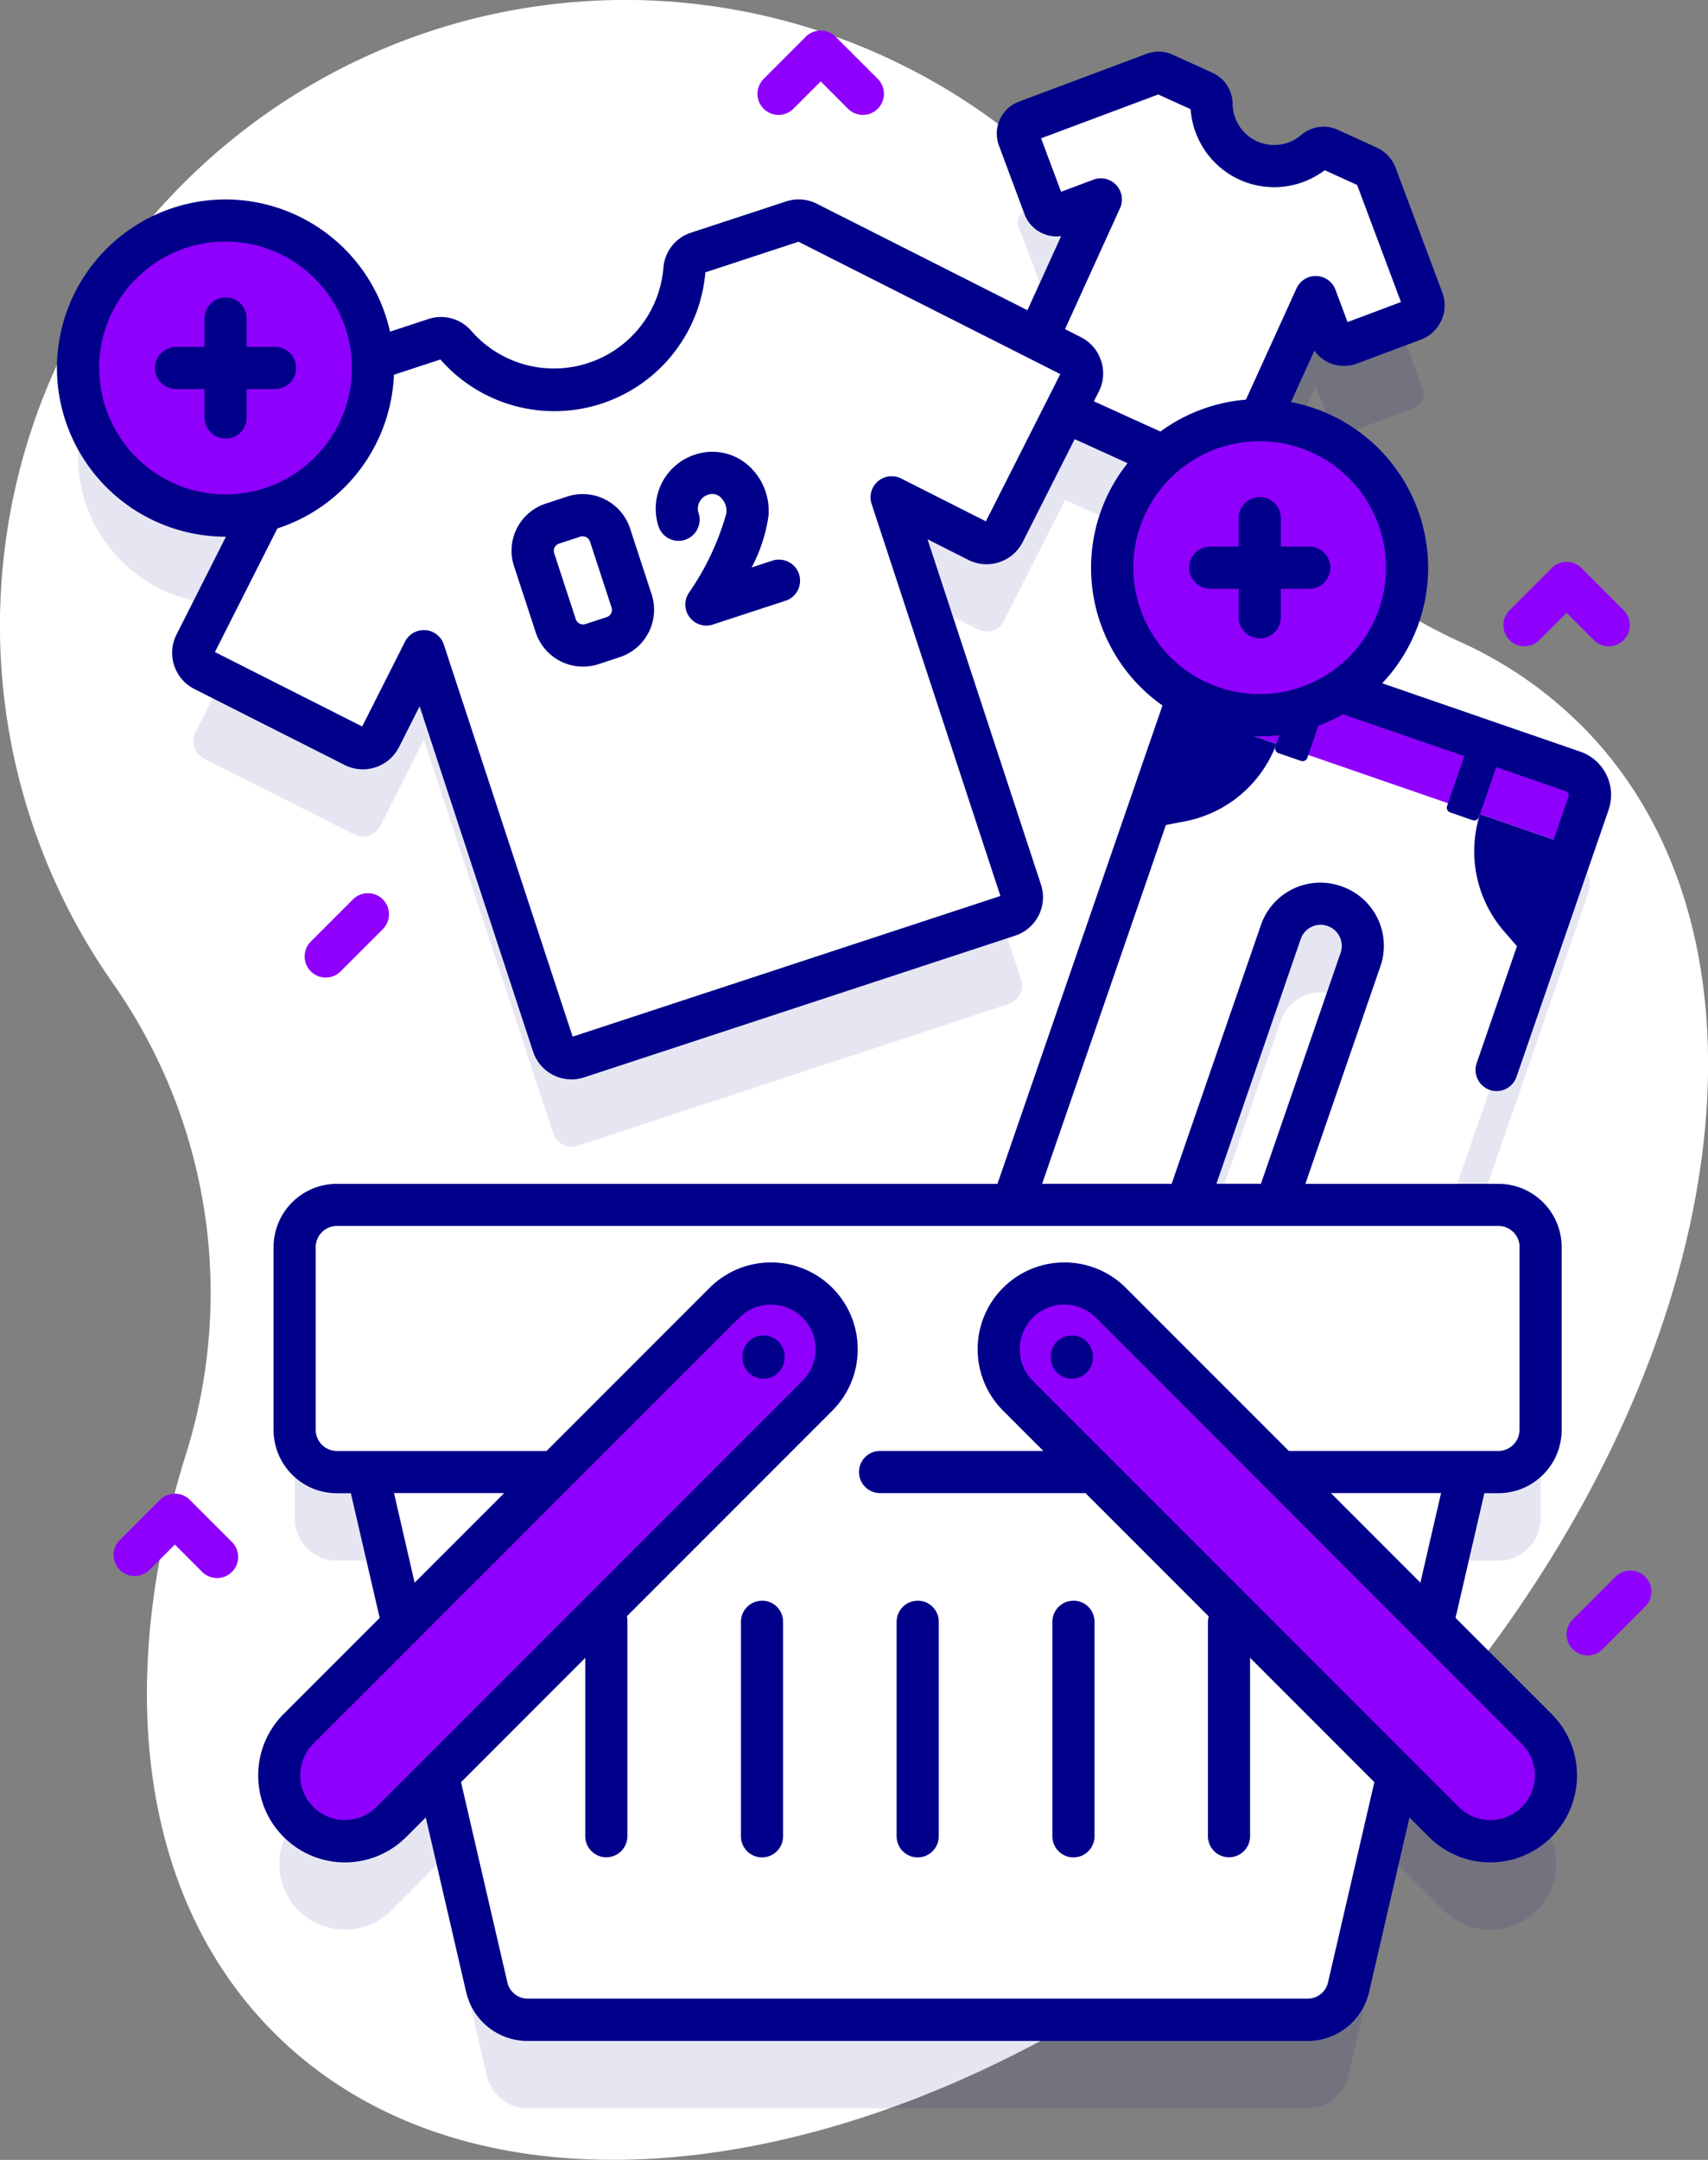 <svg xmlns="http://www.w3.org/2000/svg" xmlns:xlink="http://www.w3.org/1999/xlink" width="79.118" height="100" xmlns:v="https://vecta.io/nano"><rect width="100%" height="100%" fill="#808080" stroke="none"/><path d="M73.233 33.572c-1.621-1.615-3.521-2.923-5.609-3.86A24.3 24.3 0 0 1 55.43 17.297a28.94 28.94 0 0 0-26.474-17.3C13.418.023.659 12.288.021 27.813A28.82 28.82 0 0 0 5.269 45.58a24.96 24.96 0 0 1 3.324 21.815c-3.274 10.519-2.133 20.488 4.1 26.717 10.916 10.916 33.318 6.212 50.036-10.507s21.423-39.12 10.507-50.036z" fill="#fff"/><circle cx="10.445" cy="21.137" r="6.83" fill="#00008a" opacity=".1"/><path d="M72.872 39.816l-15.92-5.493a1.16 1.16 0 0 0-1.473.717l-8.574 24.844h-31.3c-1.079 0-1.953.874-1.953 1.953V70.3c0 1.079.874 1.953 1.953 1.953h1.425l1.633 7.058-4.835 4.835c-.571.571-.892 1.345-.892 2.153a3.04 3.04 0 0 0 .892 2.152 3.05 3.05 0 0 0 2.153.892c.808 0 1.582-.321 2.153-.892l2.147-2.147 2.266 9.795c.205.884.992 1.51 1.9 1.512h36.117c.908-.002 1.695-.628 1.9-1.512l2.266-9.795 2.147 2.147c.571.571 1.345.892 2.152.892s1.582-.321 2.153-.892.892-1.345.892-2.152-.321-1.582-.892-2.153l-4.829-4.83 1.633-7.058h1.425c1.079 0 1.953-.874 1.953-1.953v-8.463c0-1.079-.874-1.953-1.953-1.953H67.17l6.417-18.594a1.16 1.16 0 0 0-.717-1.473zm-17.9 20.067l4.357-12.624a1.95 1.95 0 0 1 3.689 1.273l-3.917 11.351zM17.616 38.247l2.019-4 5.991 18.229a.9.9 0 0 0 1.132.572l19.968-6.562a.9.9 0 0 0 .572-1.132l-5.991-18.229 4 2.019a.9.9 0 0 0 1.2-.4l2.831-5.6 6.964 3.167c.364.165.792.004.958-.359l3.683-8.1.65 1.733c.067.18.203.325.378.405a.72.72 0 0 0 .553.019l2.949-1.105c.374-.14.564-.557.424-.931l-2.157-5.756a.72.72 0 0 0-.378-.4l-1.8-.82a.6.6 0 0 0-.643.092 2.9 2.9 0 0 1-4.8-2.181.6.6 0 0 0-.353-.545l-1.849-.841a.6.6 0 0 0-.462-.016l-5.914 2.216a.6.6 0 0 0-.354.779l1.188 3.171a.6.6 0 0 0 .779.354l1.844-.691-2.936 6.455-10.66-5.387a.9.9 0 0 0-.684-.052l-4.4 1.445c-.338.108-.579.408-.612.762a6.06 6.06 0 0 1-10.616 3.489c-.236-.266-.608-.365-.945-.251l-4.4 1.445a.9.9 0 0 0-.52.447L9.048 33.92a.9.9 0 0 0 .4 1.2l6.963 3.519a.9.9 0 0 0 1.2-.4z" opacity=".1" fill="#00008a"/><path d="M65.473 14.809l-2.949 1.105c-.18.067-.379.06-.553-.019s-.31-.225-.378-.405l-.65-1.733-3.683 8.1a.72.72 0 0 1-.405.378c-.18.067-.379.06-.553-.019l-8.737-3.973a.6.6 0 0 1-.3-.8l3.732-8.207-1.844.691a.6.6 0 0 1-.779-.354l-1.189-3.171a.6.6 0 0 1 .354-.779l5.913-2.216a.6.6 0 0 1 .463.016l1.849.841a.6.6 0 0 1 .353.545 2.9 2.9 0 0 0 4.8 2.181.6.6 0 0 1 .643-.092l1.8.82a.72.72 0 0 1 .378.4l2.157 5.756c.068.18.061.379-.018.554a.72.72 0 0 1-.405.378zm-9.994 16.129L45.65 59.414a1.16 1.16 0 0 0 .717 1.473l5.02 1.732a1.16 1.16 0 0 0 1.473-.717l6.47-18.748a1.95 1.95 0 0 1 3.689 1.273l-6.47 18.748a1.16 1.16 0 0 0 .717 1.473l5.02 1.732a1.16 1.16 0 0 0 1.473-.717l9.828-28.479a1.16 1.16 0 0 0-.717-1.473l-15.919-5.494a1.16 1.16 0 0 0-1.473.718z" fill="#fff"/><path d="M73.589 37.187l-.693 2.01-18.112-6.25.693-2.008a1.16 1.16 0 0 1 1.473-.719l15.92 5.494a1.16 1.16 0 0 1 .717 1.473z" fill="#8f00fc"/><path d="M46.407 57.227l-.756 2.191a1.16 1.16 0 0 0 .717 1.473l5.02 1.732a1.16 1.16 0 0 0 1.473-.717l.756-2.191zm10.899 3.763l-.756 2.191a1.16 1.16 0 0 0 .717 1.473l5.019 1.732a1.16 1.16 0 0 0 1.473-.717l.756-2.19z" fill="#d9d9ff"/><g fill="#00008a"><path d="M68.555 37.699a5.66 5.66 0 0 0 1.122 5.428l1.332 1.533 1.886-5.463zm-9.429-3.253c-.143.381-.326.746-.547 1.088a5.66 5.66 0 0 1-3.686 2.492l-1.992.385 1.884-5.463z"/><path d="M60.264 35.229l-1.041-.359a.23.23 0 0 1-.133-.118c-.027-.056-.031-.119-.011-.177l1.116-3.234 1.479.51-1.116 3.234a.23.23 0 0 1-.294.144zm7.951 2.744l-1.041-.359c-.121-.042-.185-.174-.143-.295l1.116-3.234 1.479.51-1.116 3.234a.23.23 0 0 1-.118.133c-.056.027-.119.031-.177.011z"/></g><path d="M45.302 25.046l-4-2.018 5.99 18.229a.9.9 0 0 1-.572 1.131l-19.967 6.563a.9.9 0 0 1-1.133-.572L19.63 30.15l-2.02 4a.9.9 0 0 1-1.205.4l-6.963-3.52a.9.9 0 0 1-.4-1.2l6.18-12.231a.9.9 0 0 1 .522-.447l4.397-1.442a.88.88 0 0 1 .943.25 6.06 6.06 0 0 0 6.467 1.781c2.317-.762 3.953-2.838 4.15-5.27.032-.354.273-.655.611-.764l4.4-1.445c.226-.074.472-.055.684.053l12.231 6.18c.44.223.617.76.395 1.2l-3.518 6.965a.9.9 0 0 1-1.205.395z" fill="#fff"/><path d="M27.007 30.864a2.31 2.31 0 0 1-2.192-1.586l-1-3.054a2.29 2.29 0 0 1 1.47-2.909l.989-.325a2.31 2.31 0 0 1 2.91 1.47l1 3.054a2.31 2.31 0 0 1-1.47 2.91l-.989.325a2.3 2.3 0 0 1-.718.115zm-.016-6.036c-.037 0-.075.006-.11.018l-.989.325a.35.35 0 0 0-.22.445l1 3.054c.061.184.259.285.444.225l.989-.325c.184-.061.285-.26.224-.444l-1-3.054a.35.35 0 0 0-.335-.238zm5.732 4.137a.98.98 0 0 1-.774-.381c-.253-.328-.271-.781-.045-1.128a12.18 12.18 0 0 0 1.745-3.7.88.88 0 0 0-.3-.76.57.57 0 0 0-.56-.087c-.353.116-.545.496-.429.849a.98.98 0 0 1-.623 1.233c-.246.081-.514.061-.746-.056a.97.97 0 0 1-.487-.567 2.63 2.63 0 0 1 1.674-3.314 2.52 2.52 0 0 1 2.374.4c.735.588 1.127 1.505 1.045 2.443a7.33 7.33 0 0 1-.78 2.376l.962-.316a.98.98 0 0 1 1.233.623c.081.246.061.514-.056.746a.97.97 0 0 1-.567.487l-3.36 1.1a.97.97 0 0 1-.306.052z" fill="#00008a"/><g fill="#fff"><path d="M68.344 66.617l-5.873 25.381c-.205.884-.992 1.51-1.9 1.512h-36.12c-.908-.002-1.695-.628-1.9-1.512l-5.873-25.381z"/><path d="M69.413 68.152H15.606c-1.079 0-1.953-.874-1.953-1.953V57.74c0-1.079.874-1.953 1.953-1.953h53.812c1.079 0 1.953.874 1.953 1.953v8.463c-.001.518-.208 1.015-.575 1.38s-.865.57-1.383.569z"/></g><g fill="#00008a"><path d="M29.062 75.083v9.961c-.017.527-.449.946-.976.946s-.96-.419-.976-.946v-9.961c-.011-.356.172-.691.479-.872s.688-.182.995 0 .49.516.479.872z"/><use xlink:href="#B"/><path d="M42.508 74.107c.54 0 .977.437.977.977v9.965c-.017.527-.449.946-.976.946s-.96-.419-.976-.946v-9.961c0-.259.103-.508.286-.691s.432-.286.691-.286"/><use xlink:href="#B" x="14.426"/><path d="M57.906 75.083v9.961c-.017.527-.449.946-.976.946s-.96-.419-.976-.946v-9.961c.017-.527.449-.946.976-.946s.96.419.976.946z"/></g><g fill="#8f00fc"><path d="M71.19 84.35c-.571.571-1.345.892-2.153.892s-1.582-.321-2.153-.892l-19.73-19.73c-.769-.769-1.069-1.89-.788-2.94s1.102-1.871 2.153-2.153a3.04 3.04 0 0 1 2.94.788l19.73 19.73c.571.571.892 1.345.892 2.153s-.321 1.582-.892 2.153zM37.861 60.314c-.571-.571-1.345-.892-2.153-.892s-1.582.321-2.153.892l-19.73 19.728c-1.189 1.189-1.189 3.116 0 4.305s3.116 1.189 4.305 0l19.73-19.73c.571-.571.892-1.345.892-2.152s-.321-1.582-.892-2.153z"/><circle cx="10.445" cy="17.036" r="6.83"/></g><g fill="#00008a"><path d="M10.45 20.307c-.54 0-.977-.437-.977-.977v-4.584c0-.54.437-.977.977-.977s.977.437.977.977v4.588c-.002.538-.439.973-.977.973z"/><path d="M12.743 18.013H8.155c-.54 0-.977-.437-.977-.977s.437-.977.977-.977h4.588c.54 0 .977.437.977.977s-.437.977-.977.977z"/></g><circle cx="6.828" cy="6.828" r="6.828" transform="matrix(.34 -.94 .94 .34 49.573 30.39)" fill="#8f00fc"/><g fill="#00008a"><path d="M68.404 49.218c-.176.509.092 1.064.6 1.242s1.064-.092 1.242-.6l4.262-12.35a2.12 2.12 0 0 0-1.323-2.715l-9.158-3.161c1.367-1.445 2.128-3.359 2.127-5.348a7.82 7.82 0 0 0-6.353-7.669l1.084-2.383a1.69 1.69 0 0 0 1.976.598l2.949-1.105a1.7 1.7 0 0 0 1-2.189l-2.158-5.759a1.69 1.69 0 0 0-.888-.951l-1.8-.82c-.56-.254-1.217-.16-1.684.24-.57.488-1.37.602-2.054.293S57.104 5.55 57.097 4.8c-.006-.615-.367-1.171-.926-1.427l-1.849-.841a1.57 1.57 0 0 0-1.21-.041l-5.913 2.216a1.57 1.57 0 0 0-.884.826 1.57 1.57 0 0 0-.041 1.21l1.185 3.175a1.57 1.57 0 0 0 .826.885c.272.124.573.169.869.128l-1.561 3.432-9.752-4.928a1.86 1.86 0 0 0-1.43-.108l-4.4 1.445c-.713.23-1.218.866-1.28 1.612-.162 2.041-1.535 3.785-3.481 4.421-1.944.642-4.084.053-5.425-1.494-.493-.564-1.277-.776-1.987-.538l-1.771.582a7.82 7.82 0 0 0-7.622-6.121 7.82 7.82 0 0 0-7.807 7.807 7.82 7.82 0 0 0 7.807 7.807h.021l-2.291 4.534c-.465.924-.095 2.049.827 2.517l6.963 3.519c.923.466 2.05.096 2.517-.827l.956-1.892 5.255 15.989c.254.769.972 1.288 1.781 1.288.198 0 .395-.032.583-.094l19.968-6.562c.982-.324 1.517-1.381 1.195-2.364l-5.255-15.989 1.892.956c.923.466 2.05.096 2.517-.827l2.408-4.765 2.45 1.114c-1.097 1.376-1.693 3.084-1.692 4.844a7.8 7.8 0 0 0 3.308 6.374l-7.644 22.148H15.602c-1.618.002-2.928 1.312-2.93 2.93v8.463c.002 1.618 1.312 2.928 2.93 2.93h.65l1.336 5.773-4.452 4.452c-1.568 1.571-1.568 4.115 0 5.686a4.01 4.01 0 0 0 5.686 0l.9-.9 1.87 8.079c.303 1.331 1.489 2.274 2.854 2.269h36.119c1.365.005 2.551-.938 2.854-2.269l1.87-8.08.9.9a4.01 4.01 0 0 0 5.686 0c1.567-1.571 1.567-4.115 0-5.686l-4.452-4.452 1.336-5.773h.65c1.618-.002 2.928-1.312 2.93-2.93V57.74c-.002-1.618-1.312-2.928-2.93-2.93h-8.941l3.47-10.056a2.91 2.91 0 0 0-1.812-3.723 2.91 2.91 0 0 0-3.723 1.812l-4.13 11.966h-6l7.323-21.218c.88.332 1.813.502 2.754.5 1.352.001 2.681-.352 3.855-1.023l10.346 3.57c.044.016.08.049.1.092s.024.094.008.139zM18.252 69.129h5.1l-4.146 4.146zm-.815 14.531a2.07 2.07 0 0 1-2.924 0 2.07 2.07 0 0 1 0-2.924l19.739-19.731a2.06 2.06 0 0 1 1.462-.6 2.06 2.06 0 0 1 1.462.6 2.07 2.07 0 0 1 0 2.924zm53.059 0a2.07 2.07 0 0 1-2.924 0L47.841 63.93a2.07 2.07 0 0 1 0-2.924c.387-.389.913-.607 1.462-.605s1.075.217 1.462.606l19.731 19.731a2.07 2.07 0 0 1 0 2.924zm-4.7-10.385l-4.144-4.146h5.1zm4.59-15.538V66.2a.98.98 0 0 1-.977.977h-9.707l-7.552-7.552c-1.571-1.568-4.115-1.568-5.686 0s-1.568 4.115 0 5.686l1.865 1.865h-7.561c-.54 0-.977.437-.977.977s.437.977.977.977h9.514l13.381 13.381-2.145 9.267a.97.97 0 0 1-.952.757H24.452a.97.97 0 0 1-.951-.756l-2.145-9.267 17.2-17.2c1.567-1.571 1.567-4.115 0-5.686s-4.115-1.567-5.686 0l-7.552 7.552h-9.716a.98.98 0 0 1-.977-.977v-8.463a.98.98 0 0 1 .977-.977h53.812c.539.001.975.437.976.976zm-10.134-14.26a.97.97 0 0 1 1.245-.604.97.97 0 0 1 .558.495c.114.232.13.501.045.745l-3.69 10.693h-2.062zM4.593 17.037c.004-3.231 2.623-5.85 5.854-5.854 3.231.004 5.85 2.623 5.854 5.854-.004 3.231-2.623 5.85-5.854 5.854a5.86 5.86 0 0 1-5.851-5.854zm41.075 7.1l-3.925-1.983c-.352-.178-.778-.127-1.077.131s-.414.67-.291 1.045l5.966 18.153-19.816 6.513-5.966-18.153c-.123-.375-.46-.639-.854-.669h-.074c-.368 0-.705.208-.871.536l-1.983 3.925-6.821-3.446 2.892-5.722a7.82 7.82 0 0 0 5.4-7.116l2.152-.707a7.02 7.02 0 0 0 12.274-4.034l4.314-1.418 12.128 6.128zm5.333-7.441a1.86 1.86 0 0 0-.935-1.087l-.732-.37 2.547-5.6c.164-.36.094-.782-.175-1.071s-.684-.387-1.054-.25l-1.5.561-.927-2.475 5.427-2.03 1.5.682c.102 1.42.97 2.671 2.264 3.263a3.89 3.89 0 0 0 3.948-.438l1.5.682 2.032 5.421-2.475.928-.561-1.5c-.139-.37-.486-.619-.881-.633a.98.98 0 0 0-.922.572l-2.343 5.152a7.76 7.76 0 0 0-3.96 1.477l-3.083-1.4.229-.453a1.86 1.86 0 0 0 .105-1.429zm1.494 9.586c.004-3.231 2.623-5.85 5.854-5.854a5.86 5.86 0 0 1 5.854 5.854 5.86 5.86 0 0 1-5.854 5.854 5.86 5.86 0 0 1-5.85-5.852z"/><use xlink:href="#C"/><use xlink:href="#C" x="-14.281"/><path d="M58.353 29.555c-.54 0-.977-.437-.977-.977V23.99c0-.54.437-.977.977-.977s.977.437.977.977v4.588c0 .54-.437.977-.977.977z"/><path d="M60.646 27.26h-4.588c-.54 0-.977-.437-.977-.977s.437-.977.977-.977h4.588c.54 0 .977.437.977.977s-.437.977-.977.977z"/></g><path d="M15.089 45.26a.98.98 0 0 1-.691-.286c-.183-.183-.286-.431-.286-.691a.98.98 0 0 1 .286-.691l1.953-1.953c.381-.381 1-.381 1.381 0 .183.183.286.431.286.691a.98.98 0 0 1-.286.691l-1.953 1.953c-.183.183-.431.286-.69.286zm58.456 31.384c-.395.001-.752-.237-.903-.602s-.068-.786.212-1.065l1.953-1.953a.98.98 0 0 1 .955-.278c.345.088.615.358.703.703a.98.98 0 0 1-.278.955l-1.953 1.953c-.183.183-.431.286-.69.286zM39.97 5.32a.98.98 0 0 1-.691-.286l-1.262-1.263-1.263 1.263c-.381.381-1 .381-1.381 0-.183-.183-.286-.431-.286-.69s.103-.507.286-.69L37.326 1.7c.381-.381 1-.381 1.381 0l1.953 1.953c.183.183.286.431.286.691a.98.98 0 0 1-.286.691.97.97 0 0 1-.691.286zm34.552 24.602a.98.98 0 0 1-.691-.286l-1.262-1.262-1.263 1.262c-.381.381-1 .381-1.381 0-.183-.183-.286-.431-.286-.691a.98.98 0 0 1 .286-.691l1.953-1.953c.381-.381 1-.381 1.381 0l1.953 1.953c.183.183.286.431.286.691a.98.98 0 0 1-.286.691.97.97 0 0 1-.69.286zM10.053 73.061a.98.98 0 0 1-.691-.286L8.1 71.512l-1.149 1.149a.98.98 0 0 1-.955.278c-.345-.088-.615-.358-.703-.703a.98.98 0 0 1 .278-.955l1.84-1.84c.381-.381 1-.381 1.381 0l1.953 1.953c.28.279.364.699.213 1.064s-.507.603-.903.603z" fill="#8f00fc"/><defs ><path id="B" d="M35.297 74.107c.54 0 .977.437.977.977v9.965c-.017.527-.449.946-.976.946s-.96-.419-.976-.946v-9.961c0-.54.437-.977.977-.977"/><path id="C" d="M49.649 61.827c-.54 0-.977.437-.977.977v.022c-.011.356.172.691.479.872s.688.182.995 0 .49-.516.479-.872v-.022c0-.539-.437-.976-.976-.977z"/></defs></svg>